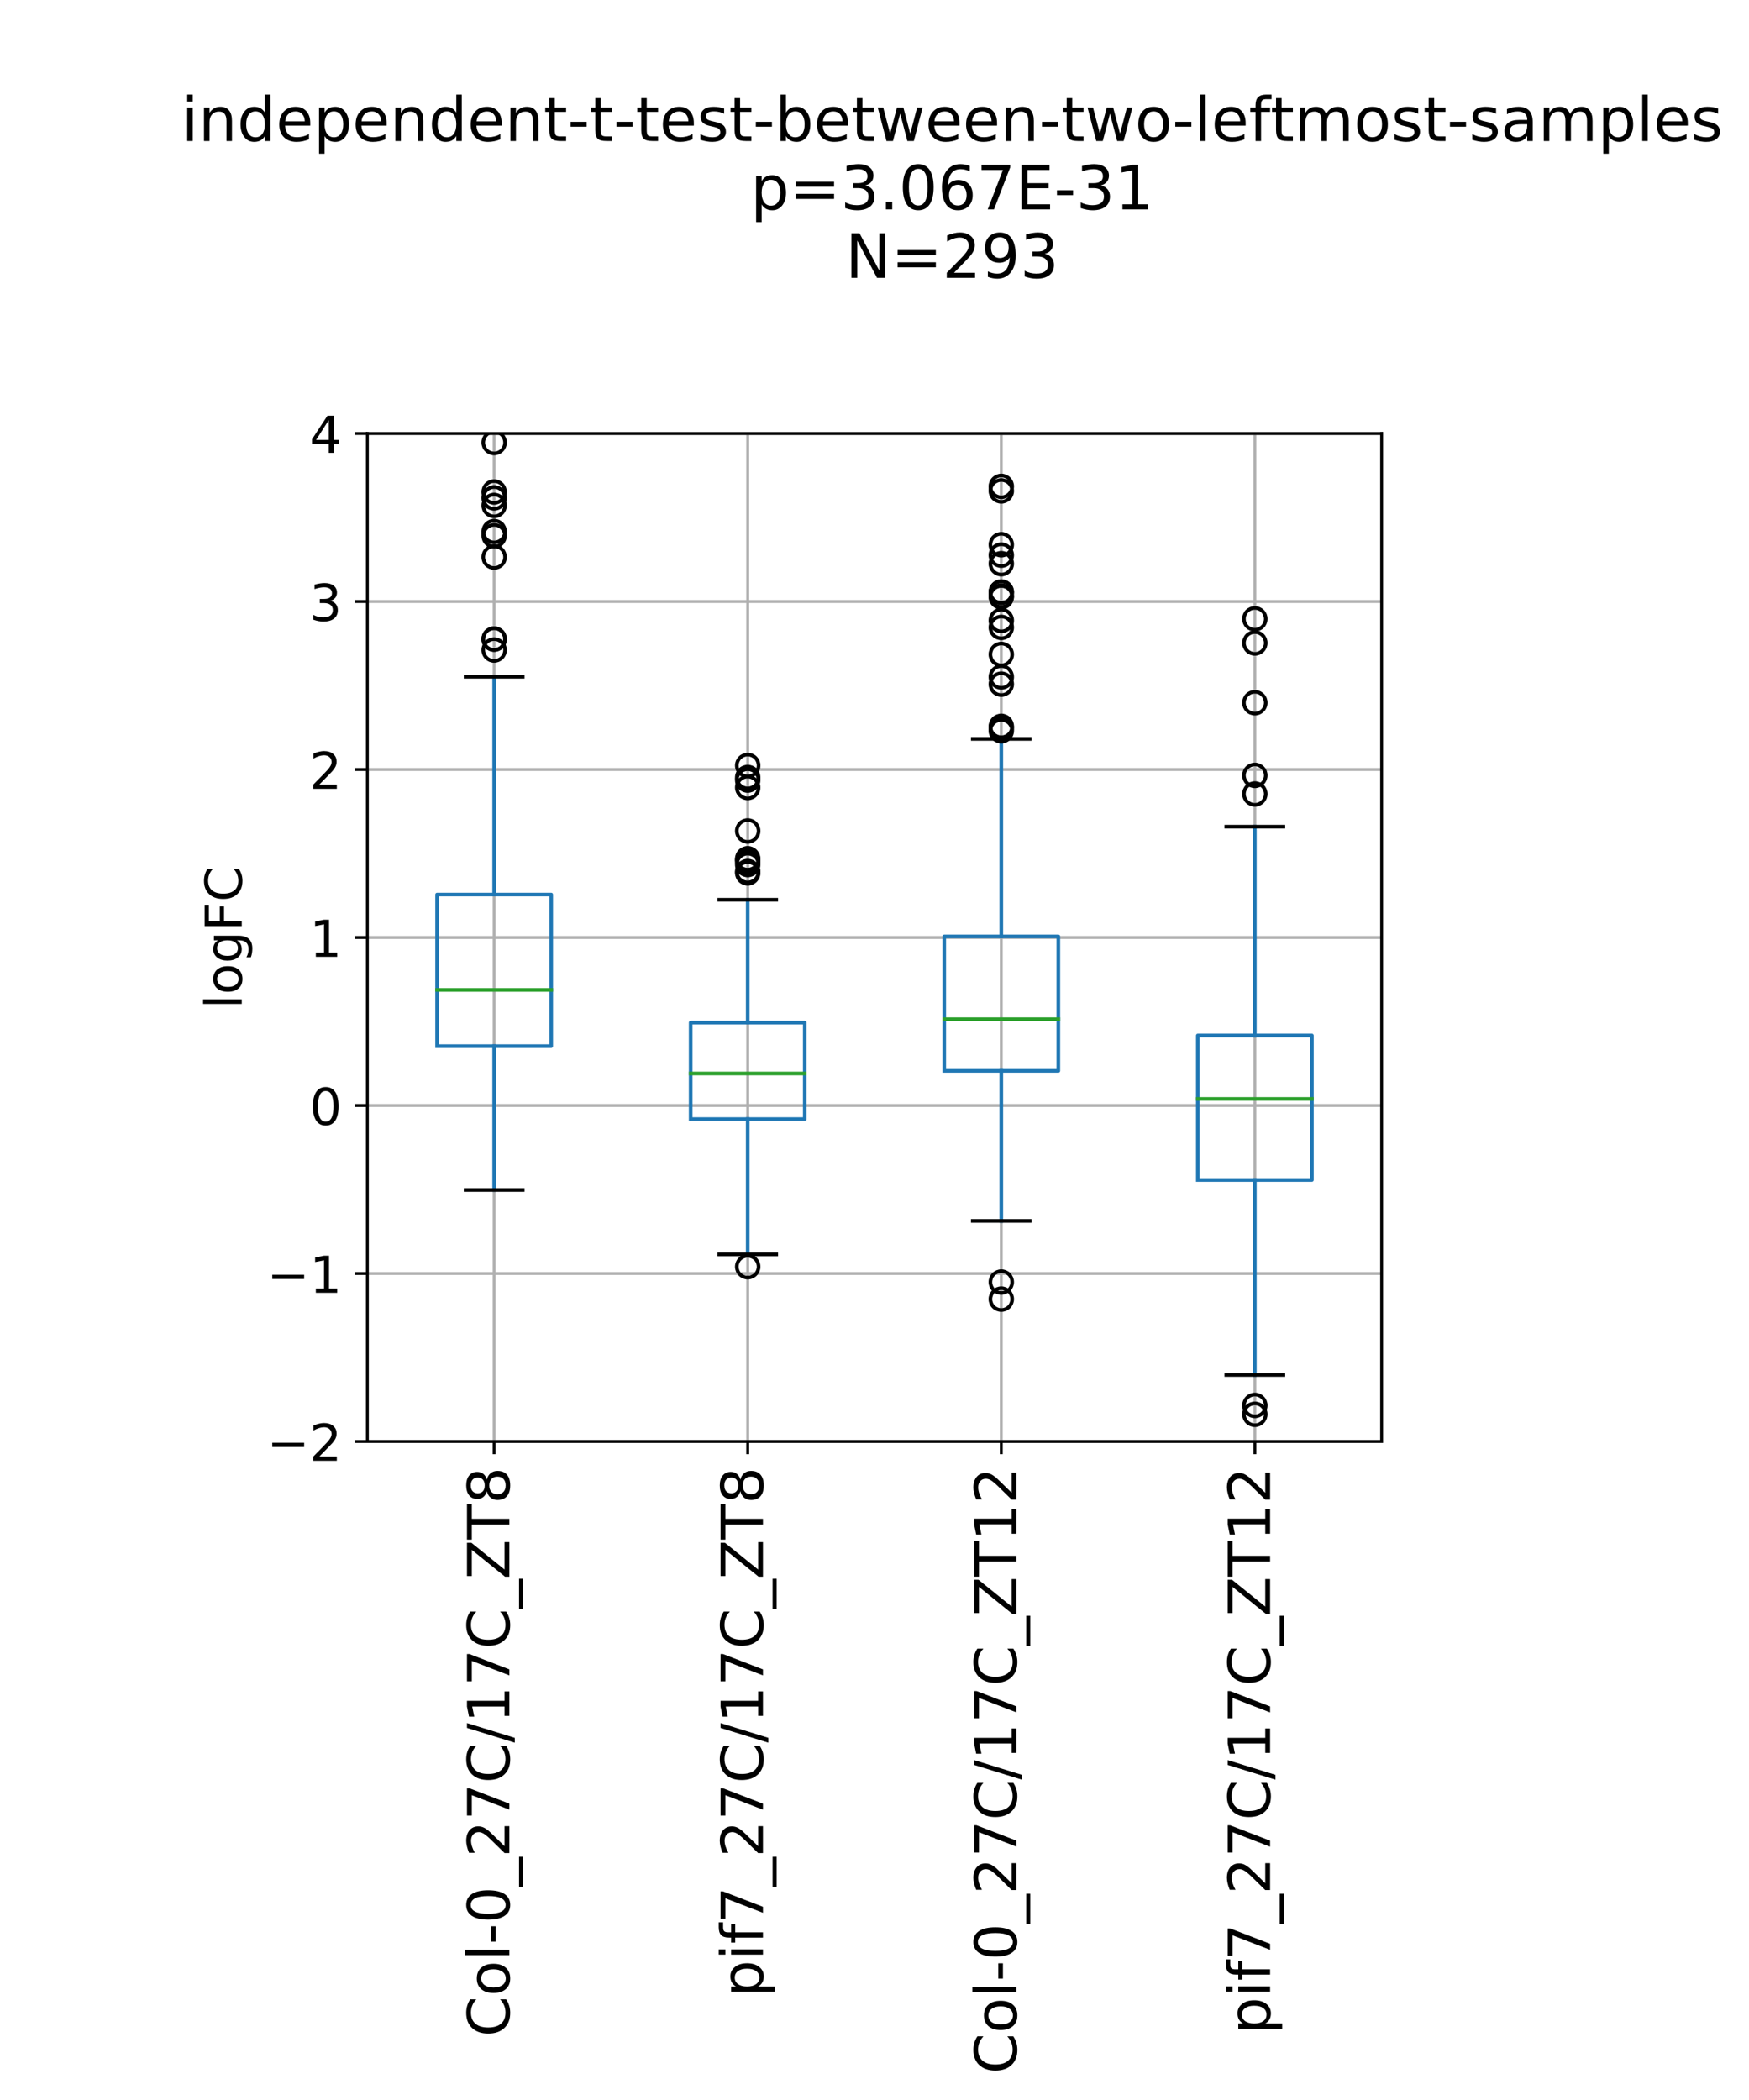 <?xml version="1.0" encoding="utf-8" standalone="no"?>
<!DOCTYPE svg PUBLIC "-//W3C//DTD SVG 1.1//EN"
  "http://www.w3.org/Graphics/SVG/1.1/DTD/svg11.dtd">
<!-- Created with matplotlib (http://matplotlib.org/) -->
<svg height="577.522pt" version="1.1" viewBox="0 0 481.104 577.522" width="481.104pt" xmlns="http://www.w3.org/2000/svg" xmlns:xlink="http://www.w3.org/1999/xlink">
 <defs>
  <style type="text/css">
*{stroke-linecap:butt;stroke-linejoin:round;}
  </style>
 </defs>
 <g id="figure_1">
  <g id="patch_1">
   <path d="M 0 577.522 
L 481.104 577.522 
L 481.104 0 
L 0 0 
z
" style="fill:#ffffff;"/>
  </g>
  <g id="axes_1">
   <g id="patch_2">
    <path d="M 101.052 396.415 
L 380.052 396.415 
L 380.052 119.215 
L 101.052 119.215 
z
" style="fill:#ffffff;"/>
   </g>
   <g id="matplotlib.axis_1">
    <g id="xtick_1">
     <g id="line2d_1">
      <path clip-path="url(#p9eac494e7c)" d="M 135.927 396.415 
L 135.927 119.215 
" style="fill:none;stroke:#b0b0b0;stroke-linecap:square;stroke-width:0.8;"/>
     </g>
     <g id="line2d_2">
      <defs>
       <path d="M 0 0 
L 0 3.5 
" id="m5e87b56e27" style="stroke:#000000;stroke-width:0.8;"/>
      </defs>
      <g>
       <use style="stroke:#000000;stroke-width:0.8;" x="135.927" xlink:href="#m5e87b56e27" y="396.415"/>
      </g>
     </g>
     <g id="text_1">
      <!-- Col-0_27C/17C_ZT8 -->
      <defs>
       <path d="M 64.406 67.281 
L 64.406 56.891 
Q 59.422 61.531 53.781 63.812 
Q 48.141 66.109 41.797 66.109 
Q 29.297 66.109 22.656 58.469 
Q 16.016 50.828 16.016 36.375 
Q 16.016 21.969 22.656 14.328 
Q 29.297 6.688 41.797 6.688 
Q 48.141 6.688 53.781 8.984 
Q 59.422 11.281 64.406 15.922 
L 64.406 5.609 
Q 59.234 2.094 53.438 0.328 
Q 47.656 -1.422 41.219 -1.422 
Q 24.656 -1.422 15.125 8.703 
Q 5.609 18.844 5.609 36.375 
Q 5.609 53.953 15.125 64.078 
Q 24.656 74.219 41.219 74.219 
Q 47.75 74.219 53.531 72.484 
Q 59.328 70.75 64.406 67.281 
z
" id="DejaVuSans-43"/>
       <path d="M 30.609 48.391 
Q 23.391 48.391 19.188 42.75 
Q 14.984 37.109 14.984 27.297 
Q 14.984 17.484 19.156 11.844 
Q 23.344 6.203 30.609 6.203 
Q 37.797 6.203 41.984 11.859 
Q 46.188 17.531 46.188 27.297 
Q 46.188 37.016 41.984 42.703 
Q 37.797 48.391 30.609 48.391 
z
M 30.609 56 
Q 42.328 56 49.016 48.375 
Q 55.719 40.766 55.719 27.297 
Q 55.719 13.875 49.016 6.219 
Q 42.328 -1.422 30.609 -1.422 
Q 18.844 -1.422 12.172 6.219 
Q 5.516 13.875 5.516 27.297 
Q 5.516 40.766 12.172 48.375 
Q 18.844 56 30.609 56 
z
" id="DejaVuSans-6f"/>
       <path d="M 9.422 75.984 
L 18.406 75.984 
L 18.406 0 
L 9.422 0 
z
" id="DejaVuSans-6c"/>
       <path d="M 4.891 31.391 
L 31.203 31.391 
L 31.203 23.391 
L 4.891 23.391 
z
" id="DejaVuSans-2d"/>
       <path d="M 31.781 66.406 
Q 24.172 66.406 20.328 58.906 
Q 16.5 51.422 16.5 36.375 
Q 16.5 21.391 20.328 13.891 
Q 24.172 6.391 31.781 6.391 
Q 39.453 6.391 43.281 13.891 
Q 47.125 21.391 47.125 36.375 
Q 47.125 51.422 43.281 58.906 
Q 39.453 66.406 31.781 66.406 
z
M 31.781 74.219 
Q 44.047 74.219 50.516 64.516 
Q 56.984 54.828 56.984 36.375 
Q 56.984 17.969 50.516 8.266 
Q 44.047 -1.422 31.781 -1.422 
Q 19.531 -1.422 13.062 8.266 
Q 6.594 17.969 6.594 36.375 
Q 6.594 54.828 13.062 64.516 
Q 19.531 74.219 31.781 74.219 
z
" id="DejaVuSans-30"/>
       <path d="M 50.984 -16.609 
L 50.984 -23.578 
L -0.984 -23.578 
L -0.984 -16.609 
z
" id="DejaVuSans-5f"/>
       <path d="M 19.188 8.297 
L 53.609 8.297 
L 53.609 0 
L 7.328 0 
L 7.328 8.297 
Q 12.938 14.109 22.625 23.891 
Q 32.328 33.688 34.812 36.531 
Q 39.547 41.844 41.422 45.531 
Q 43.312 49.219 43.312 52.781 
Q 43.312 58.594 39.234 62.25 
Q 35.156 65.922 28.609 65.922 
Q 23.969 65.922 18.812 64.312 
Q 13.672 62.703 7.812 59.422 
L 7.812 69.391 
Q 13.766 71.781 18.938 73 
Q 24.125 74.219 28.422 74.219 
Q 39.75 74.219 46.484 68.547 
Q 53.219 62.891 53.219 53.422 
Q 53.219 48.922 51.531 44.891 
Q 49.859 40.875 45.406 35.406 
Q 44.188 33.984 37.641 27.219 
Q 31.109 20.453 19.188 8.297 
z
" id="DejaVuSans-32"/>
       <path d="M 8.203 72.906 
L 55.078 72.906 
L 55.078 68.703 
L 28.609 0 
L 18.312 0 
L 43.219 64.594 
L 8.203 64.594 
z
" id="DejaVuSans-37"/>
       <path d="M 25.391 72.906 
L 33.688 72.906 
L 8.297 -9.281 
L 0 -9.281 
z
" id="DejaVuSans-2f"/>
       <path d="M 12.406 8.297 
L 28.516 8.297 
L 28.516 63.922 
L 10.984 60.406 
L 10.984 69.391 
L 28.422 72.906 
L 38.281 72.906 
L 38.281 8.297 
L 54.391 8.297 
L 54.391 0 
L 12.406 0 
z
" id="DejaVuSans-31"/>
       <path d="M 5.609 72.906 
L 62.891 72.906 
L 62.891 65.375 
L 16.797 8.297 
L 64.016 8.297 
L 64.016 0 
L 4.5 0 
L 4.5 7.516 
L 50.594 64.594 
L 5.609 64.594 
z
" id="DejaVuSans-5a"/>
       <path d="M -0.297 72.906 
L 61.375 72.906 
L 61.375 64.594 
L 35.5 64.594 
L 35.5 0 
L 25.594 0 
L 25.594 64.594 
L -0.297 64.594 
z
" id="DejaVuSans-54"/>
       <path d="M 31.781 34.625 
Q 24.75 34.625 20.719 30.859 
Q 16.703 27.094 16.703 20.516 
Q 16.703 13.922 20.719 10.156 
Q 24.75 6.391 31.781 6.391 
Q 38.812 6.391 42.859 10.172 
Q 46.922 13.969 46.922 20.516 
Q 46.922 27.094 42.891 30.859 
Q 38.875 34.625 31.781 34.625 
z
M 21.922 38.812 
Q 15.578 40.375 12.031 44.719 
Q 8.5 49.078 8.5 55.328 
Q 8.5 64.062 14.719 69.141 
Q 20.953 74.219 31.781 74.219 
Q 42.672 74.219 48.875 69.141 
Q 55.078 64.062 55.078 55.328 
Q 55.078 49.078 51.531 44.719 
Q 48 40.375 41.703 38.812 
Q 48.828 37.156 52.797 32.312 
Q 56.781 27.484 56.781 20.516 
Q 56.781 9.906 50.312 4.234 
Q 43.844 -1.422 31.781 -1.422 
Q 19.734 -1.422 13.25 4.234 
Q 6.781 9.906 6.781 20.516 
Q 6.781 27.484 10.781 32.312 
Q 14.797 37.156 21.922 38.812 
z
M 18.312 54.391 
Q 18.312 48.734 21.844 45.562 
Q 25.391 42.391 31.781 42.391 
Q 38.141 42.391 41.719 45.562 
Q 45.312 48.734 45.312 54.391 
Q 45.312 60.062 41.719 63.234 
Q 38.141 66.406 31.781 66.406 
Q 25.391 66.406 21.844 63.234 
Q 18.312 60.062 18.312 54.391 
z
" id="DejaVuSans-38"/>
      </defs>
      <g transform="translate(140.119 560.142)rotate(-90)scale(0.16 -0.16)">
       <use xlink:href="#DejaVuSans-43"/>
       <use x="69.824" xlink:href="#DejaVuSans-6f"/>
       <use x="131.006" xlink:href="#DejaVuSans-6c"/>
       <use x="158.789" xlink:href="#DejaVuSans-2d"/>
       <use x="194.873" xlink:href="#DejaVuSans-30"/>
       <use x="258.496" xlink:href="#DejaVuSans-5f"/>
       <use x="308.496" xlink:href="#DejaVuSans-32"/>
       <use x="372.119" xlink:href="#DejaVuSans-37"/>
       <use x="435.742" xlink:href="#DejaVuSans-43"/>
       <use x="505.566" xlink:href="#DejaVuSans-2f"/>
       <use x="539.258" xlink:href="#DejaVuSans-31"/>
       <use x="602.881" xlink:href="#DejaVuSans-37"/>
       <use x="666.504" xlink:href="#DejaVuSans-43"/>
       <use x="736.328" xlink:href="#DejaVuSans-5f"/>
       <use x="786.328" xlink:href="#DejaVuSans-5a"/>
       <use x="854.834" xlink:href="#DejaVuSans-54"/>
       <use x="915.918" xlink:href="#DejaVuSans-38"/>
      </g>
     </g>
    </g>
    <g id="xtick_2">
     <g id="line2d_3">
      <path clip-path="url(#p9eac494e7c)" d="M 205.677 396.415 
L 205.677 119.215 
" style="fill:none;stroke:#b0b0b0;stroke-linecap:square;stroke-width:0.8;"/>
     </g>
     <g id="line2d_4">
      <g>
       <use style="stroke:#000000;stroke-width:0.8;" x="205.677" xlink:href="#m5e87b56e27" y="396.415"/>
      </g>
     </g>
     <g id="text_2">
      <!-- pif7_27C/17C_ZT8 -->
      <defs>
       <path d="M 18.109 8.203 
L 18.109 -20.797 
L 9.078 -20.797 
L 9.078 54.688 
L 18.109 54.688 
L 18.109 46.391 
Q 20.953 51.266 25.266 53.625 
Q 29.594 56 35.594 56 
Q 45.562 56 51.781 48.094 
Q 58.016 40.188 58.016 27.297 
Q 58.016 14.406 51.781 6.484 
Q 45.562 -1.422 35.594 -1.422 
Q 29.594 -1.422 25.266 0.953 
Q 20.953 3.328 18.109 8.203 
z
M 48.688 27.297 
Q 48.688 37.203 44.609 42.844 
Q 40.531 48.484 33.406 48.484 
Q 26.266 48.484 22.188 42.844 
Q 18.109 37.203 18.109 27.297 
Q 18.109 17.391 22.188 11.75 
Q 26.266 6.109 33.406 6.109 
Q 40.531 6.109 44.609 11.75 
Q 48.688 17.391 48.688 27.297 
z
" id="DejaVuSans-70"/>
       <path d="M 9.422 54.688 
L 18.406 54.688 
L 18.406 0 
L 9.422 0 
z
M 9.422 75.984 
L 18.406 75.984 
L 18.406 64.594 
L 9.422 64.594 
z
" id="DejaVuSans-69"/>
       <path d="M 37.109 75.984 
L 37.109 68.5 
L 28.516 68.5 
Q 23.688 68.5 21.797 66.547 
Q 19.922 64.594 19.922 59.516 
L 19.922 54.688 
L 34.719 54.688 
L 34.719 47.703 
L 19.922 47.703 
L 19.922 0 
L 10.891 0 
L 10.891 47.703 
L 2.297 47.703 
L 2.297 54.688 
L 10.891 54.688 
L 10.891 58.5 
Q 10.891 67.625 15.141 71.797 
Q 19.391 75.984 28.609 75.984 
z
" id="DejaVuSans-66"/>
      </defs>
      <g transform="translate(209.869 549.197)rotate(-90)scale(0.16 -0.16)">
       <use xlink:href="#DejaVuSans-70"/>
       <use x="63.477" xlink:href="#DejaVuSans-69"/>
       <use x="91.26" xlink:href="#DejaVuSans-66"/>
       <use x="126.465" xlink:href="#DejaVuSans-37"/>
       <use x="190.088" xlink:href="#DejaVuSans-5f"/>
       <use x="240.088" xlink:href="#DejaVuSans-32"/>
       <use x="303.711" xlink:href="#DejaVuSans-37"/>
       <use x="367.334" xlink:href="#DejaVuSans-43"/>
       <use x="437.158" xlink:href="#DejaVuSans-2f"/>
       <use x="470.85" xlink:href="#DejaVuSans-31"/>
       <use x="534.473" xlink:href="#DejaVuSans-37"/>
       <use x="598.096" xlink:href="#DejaVuSans-43"/>
       <use x="667.92" xlink:href="#DejaVuSans-5f"/>
       <use x="717.92" xlink:href="#DejaVuSans-5a"/>
       <use x="786.426" xlink:href="#DejaVuSans-54"/>
       <use x="847.51" xlink:href="#DejaVuSans-38"/>
      </g>
     </g>
    </g>
    <g id="xtick_3">
     <g id="line2d_5">
      <path clip-path="url(#p9eac494e7c)" d="M 275.427 396.415 
L 275.427 119.215 
" style="fill:none;stroke:#b0b0b0;stroke-linecap:square;stroke-width:0.8;"/>
     </g>
     <g id="line2d_6">
      <g>
       <use style="stroke:#000000;stroke-width:0.8;" x="275.427" xlink:href="#m5e87b56e27" y="396.415"/>
      </g>
     </g>
     <g id="text_3">
      <!-- Col-0_27C/17C_ZT12 -->
      <g transform="translate(279.62 570.322)rotate(-90)scale(0.16 -0.16)">
       <use xlink:href="#DejaVuSans-43"/>
       <use x="69.824" xlink:href="#DejaVuSans-6f"/>
       <use x="131.006" xlink:href="#DejaVuSans-6c"/>
       <use x="158.789" xlink:href="#DejaVuSans-2d"/>
       <use x="194.873" xlink:href="#DejaVuSans-30"/>
       <use x="258.496" xlink:href="#DejaVuSans-5f"/>
       <use x="308.496" xlink:href="#DejaVuSans-32"/>
       <use x="372.119" xlink:href="#DejaVuSans-37"/>
       <use x="435.742" xlink:href="#DejaVuSans-43"/>
       <use x="505.566" xlink:href="#DejaVuSans-2f"/>
       <use x="539.258" xlink:href="#DejaVuSans-31"/>
       <use x="602.881" xlink:href="#DejaVuSans-37"/>
       <use x="666.504" xlink:href="#DejaVuSans-43"/>
       <use x="736.328" xlink:href="#DejaVuSans-5f"/>
       <use x="786.328" xlink:href="#DejaVuSans-5a"/>
       <use x="854.834" xlink:href="#DejaVuSans-54"/>
       <use x="915.918" xlink:href="#DejaVuSans-31"/>
       <use x="979.541" xlink:href="#DejaVuSans-32"/>
      </g>
     </g>
    </g>
    <g id="xtick_4">
     <g id="line2d_7">
      <path clip-path="url(#p9eac494e7c)" d="M 345.177 396.415 
L 345.177 119.215 
" style="fill:none;stroke:#b0b0b0;stroke-linecap:square;stroke-width:0.8;"/>
     </g>
     <g id="line2d_8">
      <g>
       <use style="stroke:#000000;stroke-width:0.8;" x="345.177" xlink:href="#m5e87b56e27" y="396.415"/>
      </g>
     </g>
     <g id="text_4">
      <!-- pif7_27C/17C_ZT12 -->
      <g transform="translate(349.37 559.377)rotate(-90)scale(0.16 -0.16)">
       <use xlink:href="#DejaVuSans-70"/>
       <use x="63.477" xlink:href="#DejaVuSans-69"/>
       <use x="91.26" xlink:href="#DejaVuSans-66"/>
       <use x="126.465" xlink:href="#DejaVuSans-37"/>
       <use x="190.088" xlink:href="#DejaVuSans-5f"/>
       <use x="240.088" xlink:href="#DejaVuSans-32"/>
       <use x="303.711" xlink:href="#DejaVuSans-37"/>
       <use x="367.334" xlink:href="#DejaVuSans-43"/>
       <use x="437.158" xlink:href="#DejaVuSans-2f"/>
       <use x="470.85" xlink:href="#DejaVuSans-31"/>
       <use x="534.473" xlink:href="#DejaVuSans-37"/>
       <use x="598.096" xlink:href="#DejaVuSans-43"/>
       <use x="667.92" xlink:href="#DejaVuSans-5f"/>
       <use x="717.92" xlink:href="#DejaVuSans-5a"/>
       <use x="786.426" xlink:href="#DejaVuSans-54"/>
       <use x="847.51" xlink:href="#DejaVuSans-31"/>
       <use x="911.133" xlink:href="#DejaVuSans-32"/>
      </g>
     </g>
    </g>
   </g>
   <g id="matplotlib.axis_2">
    <g id="ytick_1">
     <g id="line2d_9">
      <path clip-path="url(#p9eac494e7c)" d="M 101.052 396.415 
L 380.052 396.415 
" style="fill:none;stroke:#b0b0b0;stroke-linecap:square;stroke-width:0.8;"/>
     </g>
     <g id="line2d_10">
      <defs>
       <path d="M 0 0 
L -3.5 0 
" id="m431a61157e" style="stroke:#000000;stroke-width:0.8;"/>
      </defs>
      <g>
       <use style="stroke:#000000;stroke-width:0.8;" x="101.052" xlink:href="#m431a61157e" y="396.415"/>
      </g>
     </g>
     <g id="text_5">
      <!-- −2 -->
      <defs>
       <path d="M 10.594 35.5 
L 73.188 35.5 
L 73.188 27.203 
L 10.594 27.203 
z
" id="DejaVuSans-2212"/>
      </defs>
      <g transform="translate(73.413 401.734)scale(0.14 -0.14)">
       <use xlink:href="#DejaVuSans-2212"/>
       <use x="83.789" xlink:href="#DejaVuSans-32"/>
      </g>
     </g>
    </g>
    <g id="ytick_2">
     <g id="line2d_11">
      <path clip-path="url(#p9eac494e7c)" d="M 101.052 350.215 
L 380.052 350.215 
" style="fill:none;stroke:#b0b0b0;stroke-linecap:square;stroke-width:0.8;"/>
     </g>
     <g id="line2d_12">
      <g>
       <use style="stroke:#000000;stroke-width:0.8;" x="101.052" xlink:href="#m431a61157e" y="350.215"/>
      </g>
     </g>
     <g id="text_6">
      <!-- −1 -->
      <g transform="translate(73.413 355.534)scale(0.14 -0.14)">
       <use xlink:href="#DejaVuSans-2212"/>
       <use x="83.789" xlink:href="#DejaVuSans-31"/>
      </g>
     </g>
    </g>
    <g id="ytick_3">
     <g id="line2d_13">
      <path clip-path="url(#p9eac494e7c)" d="M 101.052 304.015 
L 380.052 304.015 
" style="fill:none;stroke:#b0b0b0;stroke-linecap:square;stroke-width:0.8;"/>
     </g>
     <g id="line2d_14">
      <g>
       <use style="stroke:#000000;stroke-width:0.8;" x="101.052" xlink:href="#m431a61157e" y="304.015"/>
      </g>
     </g>
     <g id="text_7">
      <!-- 0 -->
      <g transform="translate(85.144 309.334)scale(0.14 -0.14)">
       <use xlink:href="#DejaVuSans-30"/>
      </g>
     </g>
    </g>
    <g id="ytick_4">
     <g id="line2d_15">
      <path clip-path="url(#p9eac494e7c)" d="M 101.052 257.815 
L 380.052 257.815 
" style="fill:none;stroke:#b0b0b0;stroke-linecap:square;stroke-width:0.8;"/>
     </g>
     <g id="line2d_16">
      <g>
       <use style="stroke:#000000;stroke-width:0.8;" x="101.052" xlink:href="#m431a61157e" y="257.815"/>
      </g>
     </g>
     <g id="text_8">
      <!-- 1 -->
      <g transform="translate(85.144 263.134)scale(0.14 -0.14)">
       <use xlink:href="#DejaVuSans-31"/>
      </g>
     </g>
    </g>
    <g id="ytick_5">
     <g id="line2d_17">
      <path clip-path="url(#p9eac494e7c)" d="M 101.052 211.615 
L 380.052 211.615 
" style="fill:none;stroke:#b0b0b0;stroke-linecap:square;stroke-width:0.8;"/>
     </g>
     <g id="line2d_18">
      <g>
       <use style="stroke:#000000;stroke-width:0.8;" x="101.052" xlink:href="#m431a61157e" y="211.615"/>
      </g>
     </g>
     <g id="text_9">
      <!-- 2 -->
      <g transform="translate(85.144 216.934)scale(0.14 -0.14)">
       <use xlink:href="#DejaVuSans-32"/>
      </g>
     </g>
    </g>
    <g id="ytick_6">
     <g id="line2d_19">
      <path clip-path="url(#p9eac494e7c)" d="M 101.052 165.415 
L 380.052 165.415 
" style="fill:none;stroke:#b0b0b0;stroke-linecap:square;stroke-width:0.8;"/>
     </g>
     <g id="line2d_20">
      <g>
       <use style="stroke:#000000;stroke-width:0.8;" x="101.052" xlink:href="#m431a61157e" y="165.415"/>
      </g>
     </g>
     <g id="text_10">
      <!-- 3 -->
      <defs>
       <path d="M 40.578 39.312 
Q 47.656 37.797 51.625 33 
Q 55.609 28.219 55.609 21.188 
Q 55.609 10.406 48.188 4.484 
Q 40.766 -1.422 27.094 -1.422 
Q 22.516 -1.422 17.656 -0.516 
Q 12.797 0.391 7.625 2.203 
L 7.625 11.719 
Q 11.719 9.328 16.594 8.109 
Q 21.484 6.891 26.812 6.891 
Q 36.078 6.891 40.938 10.547 
Q 45.797 14.203 45.797 21.188 
Q 45.797 27.641 41.281 31.266 
Q 36.766 34.906 28.719 34.906 
L 20.219 34.906 
L 20.219 43.016 
L 29.109 43.016 
Q 36.375 43.016 40.234 45.922 
Q 44.094 48.828 44.094 54.297 
Q 44.094 59.906 40.109 62.906 
Q 36.141 65.922 28.719 65.922 
Q 24.656 65.922 20.016 65.031 
Q 15.375 64.156 9.812 62.312 
L 9.812 71.094 
Q 15.438 72.656 20.344 73.438 
Q 25.25 74.219 29.594 74.219 
Q 40.828 74.219 47.359 69.109 
Q 53.906 64.016 53.906 55.328 
Q 53.906 49.266 50.438 45.094 
Q 46.969 40.922 40.578 39.312 
z
" id="DejaVuSans-33"/>
      </defs>
      <g transform="translate(85.144 170.734)scale(0.14 -0.14)">
       <use xlink:href="#DejaVuSans-33"/>
      </g>
     </g>
    </g>
    <g id="ytick_7">
     <g id="line2d_21">
      <path clip-path="url(#p9eac494e7c)" d="M 101.052 119.215 
L 380.052 119.215 
" style="fill:none;stroke:#b0b0b0;stroke-linecap:square;stroke-width:0.8;"/>
     </g>
     <g id="line2d_22">
      <g>
       <use style="stroke:#000000;stroke-width:0.8;" x="101.052" xlink:href="#m431a61157e" y="119.215"/>
      </g>
     </g>
     <g id="text_11">
      <!-- 4 -->
      <defs>
       <path d="M 37.797 64.312 
L 12.891 25.391 
L 37.797 25.391 
z
M 35.203 72.906 
L 47.609 72.906 
L 47.609 25.391 
L 58.016 25.391 
L 58.016 17.188 
L 47.609 17.188 
L 47.609 0 
L 37.797 0 
L 37.797 17.188 
L 4.891 17.188 
L 4.891 26.703 
z
" id="DejaVuSans-34"/>
      </defs>
      <g transform="translate(85.144 124.534)scale(0.14 -0.14)">
       <use xlink:href="#DejaVuSans-34"/>
      </g>
     </g>
    </g>
    <g id="text_12">
     <!-- logFC -->
     <defs>
      <path d="M 45.406 27.984 
Q 45.406 37.75 41.375 43.109 
Q 37.359 48.484 30.078 48.484 
Q 22.859 48.484 18.828 43.109 
Q 14.797 37.75 14.797 27.984 
Q 14.797 18.266 18.828 12.891 
Q 22.859 7.516 30.078 7.516 
Q 37.359 7.516 41.375 12.891 
Q 45.406 18.266 45.406 27.984 
z
M 54.391 6.781 
Q 54.391 -7.172 48.188 -13.984 
Q 42 -20.797 29.203 -20.797 
Q 24.469 -20.797 20.266 -20.094 
Q 16.062 -19.391 12.109 -17.922 
L 12.109 -9.188 
Q 16.062 -11.328 19.922 -12.344 
Q 23.781 -13.375 27.781 -13.375 
Q 36.625 -13.375 41.016 -8.766 
Q 45.406 -4.156 45.406 5.172 
L 45.406 9.625 
Q 42.625 4.781 38.281 2.391 
Q 33.938 0 27.875 0 
Q 17.828 0 11.672 7.656 
Q 5.516 15.328 5.516 27.984 
Q 5.516 40.672 11.672 48.328 
Q 17.828 56 27.875 56 
Q 33.938 56 38.281 53.609 
Q 42.625 51.219 45.406 46.391 
L 45.406 54.688 
L 54.391 54.688 
z
" id="DejaVuSans-67"/>
      <path d="M 9.812 72.906 
L 51.703 72.906 
L 51.703 64.594 
L 19.672 64.594 
L 19.672 43.109 
L 48.578 43.109 
L 48.578 34.812 
L 19.672 34.812 
L 19.672 0 
L 9.812 0 
z
" id="DejaVuSans-46"/>
     </defs>
     <g transform="translate(66.501 277.4)rotate(-90)scale(0.14 -0.14)">
      <use xlink:href="#DejaVuSans-6c"/>
      <use x="27.783" xlink:href="#DejaVuSans-6f"/>
      <use x="88.965" xlink:href="#DejaVuSans-67"/>
      <use x="152.441" xlink:href="#DejaVuSans-46"/>
      <use x="209.961" xlink:href="#DejaVuSans-43"/>
     </g>
    </g>
   </g>
   <g id="line2d_23">
    <path clip-path="url(#p9eac494e7c)" d="M 120.233 287.701 
L 151.621 287.701 
L 151.621 246.011 
L 120.233 246.011 
L 120.233 287.701 
" style="fill:none;stroke:#1f77b4;stroke-linecap:square;"/>
   </g>
   <g id="line2d_24">
    <path clip-path="url(#p9eac494e7c)" d="M 135.927 287.701 
L 135.927 327.258 
" style="fill:none;stroke:#1f77b4;stroke-linecap:square;"/>
   </g>
   <g id="line2d_25">
    <path clip-path="url(#p9eac494e7c)" d="M 135.927 246.011 
L 135.927 186.12 
" style="fill:none;stroke:#1f77b4;stroke-linecap:square;"/>
   </g>
   <g id="line2d_26">
    <path clip-path="url(#p9eac494e7c)" d="M 128.08 327.258 
L 143.774 327.258 
" style="fill:none;stroke:#000000;stroke-linecap:square;"/>
   </g>
   <g id="line2d_27">
    <path clip-path="url(#p9eac494e7c)" d="M 128.08 186.12 
L 143.774 186.12 
" style="fill:none;stroke:#000000;stroke-linecap:square;"/>
   </g>
   <g id="line2d_28">
    <defs>
     <path d="M 0 3 
C 0.796 3 1.559 2.684 2.121 2.121 
C 2.684 1.559 3 0.796 3 0 
C 3 -0.796 2.684 -1.559 2.121 -2.121 
C 1.559 -2.684 0.796 -3 0 -3 
C -0.796 -3 -1.559 -2.684 -2.121 -2.121 
C -2.684 -1.559 -3 -0.796 -3 0 
C -3 0.796 -2.684 1.559 -2.121 2.121 
C -1.559 2.684 -0.796 3 0 3 
z
" id="mb8083a8e6b" style="stroke:#000000;"/>
    </defs>
    <g clip-path="url(#p9eac494e7c)">
     <use style="fill-opacity:0;stroke:#000000;" x="135.927" xlink:href="#mb8083a8e6b" y="153.201"/>
     <use style="fill-opacity:0;stroke:#000000;" x="135.927" xlink:href="#mb8083a8e6b" y="135.301"/>
     <use style="fill-opacity:0;stroke:#000000;" x="135.927" xlink:href="#mb8083a8e6b" y="175.744"/>
     <use style="fill-opacity:0;stroke:#000000;" x="135.927" xlink:href="#mb8083a8e6b" y="139.008"/>
     <use style="fill-opacity:0;stroke:#000000;" x="135.927" xlink:href="#mb8083a8e6b" y="175.76"/>
     <use style="fill-opacity:0;stroke:#000000;" x="135.927" xlink:href="#mb8083a8e6b" y="121.701"/>
     <use style="fill-opacity:0;stroke:#000000;" x="135.927" xlink:href="#mb8083a8e6b" y="147.336"/>
     <use style="fill-opacity:0;stroke:#000000;" x="135.927" xlink:href="#mb8083a8e6b" y="146.178"/>
     <use style="fill-opacity:0;stroke:#000000;" x="135.927" xlink:href="#mb8083a8e6b" y="114.169"/>
     <use style="fill-opacity:0;stroke:#000000;" x="135.927" xlink:href="#mb8083a8e6b" y="136.933"/>
     <use style="fill-opacity:0;stroke:#000000;" x="135.927" xlink:href="#mb8083a8e6b" y="178.76"/>
    </g>
   </g>
   <g id="line2d_29">
    <path clip-path="url(#p9eac494e7c)" d="M 189.983 307.756 
L 221.371 307.756 
L 221.371 281.225 
L 189.983 281.225 
L 189.983 307.756 
" style="fill:none;stroke:#1f77b4;stroke-linecap:square;"/>
   </g>
   <g id="line2d_30">
    <path clip-path="url(#p9eac494e7c)" d="M 205.677 307.756 
L 205.677 344.967 
" style="fill:none;stroke:#1f77b4;stroke-linecap:square;"/>
   </g>
   <g id="line2d_31">
    <path clip-path="url(#p9eac494e7c)" d="M 205.677 281.225 
L 205.677 247.437 
" style="fill:none;stroke:#1f77b4;stroke-linecap:square;"/>
   </g>
   <g id="line2d_32">
    <path clip-path="url(#p9eac494e7c)" d="M 197.83 344.967 
L 213.524 344.967 
" style="fill:none;stroke:#000000;stroke-linecap:square;"/>
   </g>
   <g id="line2d_33">
    <path clip-path="url(#p9eac494e7c)" d="M 197.83 247.437 
L 213.524 247.437 
" style="fill:none;stroke:#000000;stroke-linecap:square;"/>
   </g>
   <g id="line2d_34">
    <g clip-path="url(#p9eac494e7c)">
     <use style="fill-opacity:0;stroke:#000000;" x="205.677" xlink:href="#mb8083a8e6b" y="348.349"/>
     <use style="fill-opacity:0;stroke:#000000;" x="205.677" xlink:href="#mb8083a8e6b" y="210.518"/>
     <use style="fill-opacity:0;stroke:#000000;" x="205.677" xlink:href="#mb8083a8e6b" y="239.673"/>
     <use style="fill-opacity:0;stroke:#000000;" x="205.677" xlink:href="#mb8083a8e6b" y="236.494"/>
     <use style="fill-opacity:0;stroke:#000000;" x="205.677" xlink:href="#mb8083a8e6b" y="236.908"/>
     <use style="fill-opacity:0;stroke:#000000;" x="205.677" xlink:href="#mb8083a8e6b" y="214.529"/>
     <use style="fill-opacity:0;stroke:#000000;" x="205.677" xlink:href="#mb8083a8e6b" y="237.758"/>
     <use style="fill-opacity:0;stroke:#000000;" x="205.677" xlink:href="#mb8083a8e6b" y="236.157"/>
     <use style="fill-opacity:0;stroke:#000000;" x="205.677" xlink:href="#mb8083a8e6b" y="228.521"/>
     <use style="fill-opacity:0;stroke:#000000;" x="205.677" xlink:href="#mb8083a8e6b" y="240.066"/>
     <use style="fill-opacity:0;stroke:#000000;" x="205.677" xlink:href="#mb8083a8e6b" y="216.574"/>
     <use style="fill-opacity:0;stroke:#000000;" x="205.677" xlink:href="#mb8083a8e6b" y="213.812"/>
    </g>
   </g>
   <g id="line2d_35">
    <path clip-path="url(#p9eac494e7c)" d="M 259.733 294.491 
L 291.121 294.491 
L 291.121 257.526 
L 259.733 257.526 
L 259.733 294.491 
" style="fill:none;stroke:#1f77b4;stroke-linecap:square;"/>
   </g>
   <g id="line2d_36">
    <path clip-path="url(#p9eac494e7c)" d="M 275.427 294.491 
L 275.427 335.765 
" style="fill:none;stroke:#1f77b4;stroke-linecap:square;"/>
   </g>
   <g id="line2d_37">
    <path clip-path="url(#p9eac494e7c)" d="M 275.427 257.526 
L 275.427 203.211 
" style="fill:none;stroke:#1f77b4;stroke-linecap:square;"/>
   </g>
   <g id="line2d_38">
    <path clip-path="url(#p9eac494e7c)" d="M 267.58 335.765 
L 283.274 335.765 
" style="fill:none;stroke:#000000;stroke-linecap:square;"/>
   </g>
   <g id="line2d_39">
    <path clip-path="url(#p9eac494e7c)" d="M 267.58 203.211 
L 283.274 203.211 
" style="fill:none;stroke:#000000;stroke-linecap:square;"/>
   </g>
   <g id="line2d_40">
    <g clip-path="url(#p9eac494e7c)">
     <use style="fill-opacity:0;stroke:#000000;" x="275.427" xlink:href="#mb8083a8e6b" y="357.266"/>
     <use style="fill-opacity:0;stroke:#000000;" x="275.427" xlink:href="#mb8083a8e6b" y="352.579"/>
     <use style="fill-opacity:0;stroke:#000000;" x="275.427" xlink:href="#mb8083a8e6b" y="152.671"/>
     <use style="fill-opacity:0;stroke:#000000;" x="275.427" xlink:href="#mb8083a8e6b" y="179.968"/>
     <use style="fill-opacity:0;stroke:#000000;" x="275.427" xlink:href="#mb8083a8e6b" y="200.217"/>
     <use style="fill-opacity:0;stroke:#000000;" x="275.427" xlink:href="#mb8083a8e6b" y="186.17"/>
     <use style="fill-opacity:0;stroke:#000000;" x="275.427" xlink:href="#mb8083a8e6b" y="106.505"/>
     <use style="fill-opacity:0;stroke:#000000;" x="275.427" xlink:href="#mb8083a8e6b" y="162.82"/>
     <use style="fill-opacity:0;stroke:#000000;" x="275.427" xlink:href="#mb8083a8e6b" y="135"/>
     <use style="fill-opacity:0;stroke:#000000;" x="275.427" xlink:href="#mb8083a8e6b" y="188.152"/>
     <use style="fill-opacity:0;stroke:#000000;" x="275.427" xlink:href="#mb8083a8e6b" y="199.751"/>
     <use style="fill-opacity:0;stroke:#000000;" x="275.427" xlink:href="#mb8083a8e6b" y="162.832"/>
     <use style="fill-opacity:0;stroke:#000000;" x="275.427" xlink:href="#mb8083a8e6b" y="149.797"/>
     <use style="fill-opacity:0;stroke:#000000;" x="275.427" xlink:href="#mb8083a8e6b" y="164.152"/>
     <use style="fill-opacity:0;stroke:#000000;" x="275.427" xlink:href="#mb8083a8e6b" y="172.546"/>
     <use style="fill-opacity:0;stroke:#000000;" x="275.427" xlink:href="#mb8083a8e6b" y="200.972"/>
     <use style="fill-opacity:0;stroke:#000000;" x="275.427" xlink:href="#mb8083a8e6b" y="155.019"/>
     <use style="fill-opacity:0;stroke:#000000;" x="275.427" xlink:href="#mb8083a8e6b" y="170.635"/>
     <use style="fill-opacity:0;stroke:#000000;" x="275.427" xlink:href="#mb8083a8e6b" y="163.871"/>
     <use style="fill-opacity:0;stroke:#000000;" x="275.427" xlink:href="#mb8083a8e6b" y="133.757"/>
    </g>
   </g>
   <g id="line2d_41">
    <path clip-path="url(#p9eac494e7c)" d="M 329.483 324.507 
L 360.871 324.507 
L 360.871 284.763 
L 329.483 284.763 
L 329.483 324.507 
" style="fill:none;stroke:#1f77b4;stroke-linecap:square;"/>
   </g>
   <g id="line2d_42">
    <path clip-path="url(#p9eac494e7c)" d="M 345.177 324.507 
L 345.177 378.127 
" style="fill:none;stroke:#1f77b4;stroke-linecap:square;"/>
   </g>
   <g id="line2d_43">
    <path clip-path="url(#p9eac494e7c)" d="M 345.177 284.763 
L 345.177 227.335 
" style="fill:none;stroke:#1f77b4;stroke-linecap:square;"/>
   </g>
   <g id="line2d_44">
    <path clip-path="url(#p9eac494e7c)" d="M 337.33 378.127 
L 353.024 378.127 
" style="fill:none;stroke:#000000;stroke-linecap:square;"/>
   </g>
   <g id="line2d_45">
    <path clip-path="url(#p9eac494e7c)" d="M 337.33 227.335 
L 353.024 227.335 
" style="fill:none;stroke:#000000;stroke-linecap:square;"/>
   </g>
   <g id="line2d_46">
    <g clip-path="url(#p9eac494e7c)">
     <use style="fill-opacity:0;stroke:#000000;" x="345.177" xlink:href="#mb8083a8e6b" y="386.508"/>
     <use style="fill-opacity:0;stroke:#000000;" x="345.177" xlink:href="#mb8083a8e6b" y="388.947"/>
     <use style="fill-opacity:0;stroke:#000000;" x="345.177" xlink:href="#mb8083a8e6b" y="170.189"/>
     <use style="fill-opacity:0;stroke:#000000;" x="345.177" xlink:href="#mb8083a8e6b" y="176.822"/>
     <use style="fill-opacity:0;stroke:#000000;" x="345.177" xlink:href="#mb8083a8e6b" y="213.235"/>
     <use style="fill-opacity:0;stroke:#000000;" x="345.177" xlink:href="#mb8083a8e6b" y="193.255"/>
     <use style="fill-opacity:0;stroke:#000000;" x="345.177" xlink:href="#mb8083a8e6b" y="218.345"/>
    </g>
   </g>
   <g id="line2d_47">
    <path clip-path="url(#p9eac494e7c)" d="M 120.233 272.235 
L 151.621 272.235 
" style="fill:none;stroke:#2ca02c;stroke-linecap:square;"/>
   </g>
   <g id="line2d_48">
    <path clip-path="url(#p9eac494e7c)" d="M 189.983 295.219 
L 221.371 295.219 
" style="fill:none;stroke:#2ca02c;stroke-linecap:square;"/>
   </g>
   <g id="line2d_49">
    <path clip-path="url(#p9eac494e7c)" d="M 259.733 280.29 
L 291.121 280.29 
" style="fill:none;stroke:#2ca02c;stroke-linecap:square;"/>
   </g>
   <g id="line2d_50">
    <path clip-path="url(#p9eac494e7c)" d="M 329.483 302.214 
L 360.871 302.214 
" style="fill:none;stroke:#2ca02c;stroke-linecap:square;"/>
   </g>
   <g id="patch_3">
    <path d="M 101.052 396.415 
L 101.052 119.215 
" style="fill:none;stroke:#000000;stroke-linecap:square;stroke-linejoin:miter;stroke-width:0.8;"/>
   </g>
   <g id="patch_4">
    <path d="M 380.052 396.415 
L 380.052 119.215 
" style="fill:none;stroke:#000000;stroke-linecap:square;stroke-linejoin:miter;stroke-width:0.8;"/>
   </g>
   <g id="patch_5">
    <path d="M 101.052 396.415 
L 380.052 396.415 
" style="fill:none;stroke:#000000;stroke-linecap:square;stroke-linejoin:miter;stroke-width:0.8;"/>
   </g>
   <g id="patch_6">
    <path d="M 101.052 119.215 
L 380.052 119.215 
" style="fill:none;stroke:#000000;stroke-linecap:square;stroke-linejoin:miter;stroke-width:0.8;"/>
   </g>
   <g id="text_13">
    <!--  -->
    <g transform="translate(240.552 19.965)scale(0.168 -0.168)"/>
    <!--         independent-t-test-between-two-leftmost-samples -->
    <defs>
     <path id="DejaVuSans-20"/>
     <path d="M 54.891 33.016 
L 54.891 0 
L 45.906 0 
L 45.906 32.719 
Q 45.906 40.484 42.875 44.328 
Q 39.844 48.188 33.797 48.188 
Q 26.516 48.188 22.312 43.547 
Q 18.109 38.922 18.109 30.906 
L 18.109 0 
L 9.078 0 
L 9.078 54.688 
L 18.109 54.688 
L 18.109 46.188 
Q 21.344 51.125 25.703 53.562 
Q 30.078 56 35.797 56 
Q 45.219 56 50.047 50.172 
Q 54.891 44.344 54.891 33.016 
z
" id="DejaVuSans-6e"/>
     <path d="M 45.406 46.391 
L 45.406 75.984 
L 54.391 75.984 
L 54.391 0 
L 45.406 0 
L 45.406 8.203 
Q 42.578 3.328 38.25 0.953 
Q 33.938 -1.422 27.875 -1.422 
Q 17.969 -1.422 11.734 6.484 
Q 5.516 14.406 5.516 27.297 
Q 5.516 40.188 11.734 48.094 
Q 17.969 56 27.875 56 
Q 33.938 56 38.25 53.625 
Q 42.578 51.266 45.406 46.391 
z
M 14.797 27.297 
Q 14.797 17.391 18.875 11.75 
Q 22.953 6.109 30.078 6.109 
Q 37.203 6.109 41.297 11.75 
Q 45.406 17.391 45.406 27.297 
Q 45.406 37.203 41.297 42.844 
Q 37.203 48.484 30.078 48.484 
Q 22.953 48.484 18.875 42.844 
Q 14.797 37.203 14.797 27.297 
z
" id="DejaVuSans-64"/>
     <path d="M 56.203 29.594 
L 56.203 25.203 
L 14.891 25.203 
Q 15.484 15.922 20.484 11.062 
Q 25.484 6.203 34.422 6.203 
Q 39.594 6.203 44.453 7.469 
Q 49.312 8.734 54.109 11.281 
L 54.109 2.781 
Q 49.266 0.734 44.188 -0.344 
Q 39.109 -1.422 33.891 -1.422 
Q 20.797 -1.422 13.156 6.188 
Q 5.516 13.812 5.516 26.812 
Q 5.516 40.234 12.766 48.109 
Q 20.016 56 32.328 56 
Q 43.359 56 49.781 48.891 
Q 56.203 41.797 56.203 29.594 
z
M 47.219 32.234 
Q 47.125 39.594 43.094 43.984 
Q 39.062 48.391 32.422 48.391 
Q 24.906 48.391 20.391 44.141 
Q 15.875 39.891 15.188 32.172 
z
" id="DejaVuSans-65"/>
     <path d="M 18.312 70.219 
L 18.312 54.688 
L 36.812 54.688 
L 36.812 47.703 
L 18.312 47.703 
L 18.312 18.016 
Q 18.312 11.328 20.141 9.422 
Q 21.969 7.516 27.594 7.516 
L 36.812 7.516 
L 36.812 0 
L 27.594 0 
Q 17.188 0 13.234 3.875 
Q 9.281 7.766 9.281 18.016 
L 9.281 47.703 
L 2.688 47.703 
L 2.688 54.688 
L 9.281 54.688 
L 9.281 70.219 
z
" id="DejaVuSans-74"/>
     <path d="M 44.281 53.078 
L 44.281 44.578 
Q 40.484 46.531 36.375 47.5 
Q 32.281 48.484 27.875 48.484 
Q 21.188 48.484 17.844 46.438 
Q 14.5 44.391 14.5 40.281 
Q 14.5 37.156 16.891 35.375 
Q 19.281 33.594 26.516 31.984 
L 29.594 31.297 
Q 39.156 29.25 43.188 25.516 
Q 47.219 21.781 47.219 15.094 
Q 47.219 7.469 41.188 3.016 
Q 35.156 -1.422 24.609 -1.422 
Q 20.219 -1.422 15.453 -0.562 
Q 10.688 0.297 5.422 2 
L 5.422 11.281 
Q 10.406 8.688 15.234 7.391 
Q 20.062 6.109 24.812 6.109 
Q 31.156 6.109 34.562 8.281 
Q 37.984 10.453 37.984 14.406 
Q 37.984 18.062 35.516 20.016 
Q 33.062 21.969 24.703 23.781 
L 21.578 24.516 
Q 13.234 26.266 9.516 29.906 
Q 5.812 33.547 5.812 39.891 
Q 5.812 47.609 11.281 51.797 
Q 16.75 56 26.812 56 
Q 31.781 56 36.172 55.266 
Q 40.578 54.547 44.281 53.078 
z
" id="DejaVuSans-73"/>
     <path d="M 48.688 27.297 
Q 48.688 37.203 44.609 42.844 
Q 40.531 48.484 33.406 48.484 
Q 26.266 48.484 22.188 42.844 
Q 18.109 37.203 18.109 27.297 
Q 18.109 17.391 22.188 11.75 
Q 26.266 6.109 33.406 6.109 
Q 40.531 6.109 44.609 11.75 
Q 48.688 17.391 48.688 27.297 
z
M 18.109 46.391 
Q 20.953 51.266 25.266 53.625 
Q 29.594 56 35.594 56 
Q 45.562 56 51.781 48.094 
Q 58.016 40.188 58.016 27.297 
Q 58.016 14.406 51.781 6.484 
Q 45.562 -1.422 35.594 -1.422 
Q 29.594 -1.422 25.266 0.953 
Q 20.953 3.328 18.109 8.203 
L 18.109 0 
L 9.078 0 
L 9.078 75.984 
L 18.109 75.984 
z
" id="DejaVuSans-62"/>
     <path d="M 4.203 54.688 
L 13.188 54.688 
L 24.422 12.016 
L 35.594 54.688 
L 46.188 54.688 
L 57.422 12.016 
L 68.609 54.688 
L 77.594 54.688 
L 63.281 0 
L 52.688 0 
L 40.922 44.828 
L 29.109 0 
L 18.5 0 
z
" id="DejaVuSans-77"/>
     <path d="M 52 44.188 
Q 55.375 50.25 60.062 53.125 
Q 64.75 56 71.094 56 
Q 79.641 56 84.281 50.016 
Q 88.922 44.047 88.922 33.016 
L 88.922 0 
L 79.891 0 
L 79.891 32.719 
Q 79.891 40.578 77.094 44.375 
Q 74.312 48.188 68.609 48.188 
Q 61.625 48.188 57.562 43.547 
Q 53.516 38.922 53.516 30.906 
L 53.516 0 
L 44.484 0 
L 44.484 32.719 
Q 44.484 40.625 41.703 44.406 
Q 38.922 48.188 33.109 48.188 
Q 26.219 48.188 22.156 43.531 
Q 18.109 38.875 18.109 30.906 
L 18.109 0 
L 9.078 0 
L 9.078 54.688 
L 18.109 54.688 
L 18.109 46.188 
Q 21.188 51.219 25.484 53.609 
Q 29.781 56 35.688 56 
Q 41.656 56 45.828 52.969 
Q 50 49.953 52 44.188 
z
" id="DejaVuSans-6d"/>
     <path d="M 34.281 27.484 
Q 23.391 27.484 19.188 25 
Q 14.984 22.516 14.984 16.5 
Q 14.984 11.719 18.141 8.906 
Q 21.297 6.109 26.703 6.109 
Q 34.188 6.109 38.703 11.406 
Q 43.219 16.703 43.219 25.484 
L 43.219 27.484 
z
M 52.203 31.203 
L 52.203 0 
L 43.219 0 
L 43.219 8.297 
Q 40.141 3.328 35.547 0.953 
Q 30.953 -1.422 24.312 -1.422 
Q 15.922 -1.422 10.953 3.297 
Q 6 8.016 6 15.922 
Q 6 25.141 12.172 29.828 
Q 18.359 34.516 30.609 34.516 
L 43.219 34.516 
L 43.219 35.406 
Q 43.219 41.609 39.141 45 
Q 35.062 48.391 27.688 48.391 
Q 23 48.391 18.547 47.266 
Q 14.109 46.141 10.016 43.891 
L 10.016 52.203 
Q 14.938 54.109 19.578 55.047 
Q 24.219 56 28.609 56 
Q 40.484 56 46.344 49.844 
Q 52.203 43.703 52.203 31.203 
z
" id="DejaVuSans-61"/>
    </defs>
    <g transform="translate(7.2 38.778)scale(0.168 -0.168)">
     <use xlink:href="#DejaVuSans-20"/>
     <use x="31.787" xlink:href="#DejaVuSans-20"/>
     <use x="63.574" xlink:href="#DejaVuSans-20"/>
     <use x="95.361" xlink:href="#DejaVuSans-20"/>
     <use x="127.148" xlink:href="#DejaVuSans-20"/>
     <use x="158.936" xlink:href="#DejaVuSans-20"/>
     <use x="190.723" xlink:href="#DejaVuSans-20"/>
     <use x="222.51" xlink:href="#DejaVuSans-20"/>
     <use x="254.297" xlink:href="#DejaVuSans-69"/>
     <use x="282.08" xlink:href="#DejaVuSans-6e"/>
     <use x="345.459" xlink:href="#DejaVuSans-64"/>
     <use x="408.936" xlink:href="#DejaVuSans-65"/>
     <use x="470.459" xlink:href="#DejaVuSans-70"/>
     <use x="533.936" xlink:href="#DejaVuSans-65"/>
     <use x="595.459" xlink:href="#DejaVuSans-6e"/>
     <use x="658.838" xlink:href="#DejaVuSans-64"/>
     <use x="722.314" xlink:href="#DejaVuSans-65"/>
     <use x="783.838" xlink:href="#DejaVuSans-6e"/>
     <use x="847.217" xlink:href="#DejaVuSans-74"/>
     <use x="886.426" xlink:href="#DejaVuSans-2d"/>
     <use x="922.51" xlink:href="#DejaVuSans-74"/>
     <use x="961.719" xlink:href="#DejaVuSans-2d"/>
     <use x="997.803" xlink:href="#DejaVuSans-74"/>
     <use x="1037.012" xlink:href="#DejaVuSans-65"/>
     <use x="1098.535" xlink:href="#DejaVuSans-73"/>
     <use x="1150.635" xlink:href="#DejaVuSans-74"/>
     <use x="1189.844" xlink:href="#DejaVuSans-2d"/>
     <use x="1225.928" xlink:href="#DejaVuSans-62"/>
     <use x="1289.404" xlink:href="#DejaVuSans-65"/>
     <use x="1350.928" xlink:href="#DejaVuSans-74"/>
     <use x="1390.137" xlink:href="#DejaVuSans-77"/>
     <use x="1471.924" xlink:href="#DejaVuSans-65"/>
     <use x="1533.447" xlink:href="#DejaVuSans-65"/>
     <use x="1594.971" xlink:href="#DejaVuSans-6e"/>
     <use x="1658.35" xlink:href="#DejaVuSans-2d"/>
     <use x="1694.434" xlink:href="#DejaVuSans-74"/>
     <use x="1733.643" xlink:href="#DejaVuSans-77"/>
     <use x="1815.43" xlink:href="#DejaVuSans-6f"/>
     <use x="1876.627" xlink:href="#DejaVuSans-2d"/>
     <use x="1912.711" xlink:href="#DejaVuSans-6c"/>
     <use x="1940.494" xlink:href="#DejaVuSans-65"/>
     <use x="2002.018" xlink:href="#DejaVuSans-66"/>
     <use x="2037.207" xlink:href="#DejaVuSans-74"/>
     <use x="2076.416" xlink:href="#DejaVuSans-6d"/>
     <use x="2173.828" xlink:href="#DejaVuSans-6f"/>
     <use x="2235.01" xlink:href="#DejaVuSans-73"/>
     <use x="2287.109" xlink:href="#DejaVuSans-74"/>
     <use x="2326.318" xlink:href="#DejaVuSans-2d"/>
     <use x="2362.402" xlink:href="#DejaVuSans-73"/>
     <use x="2414.502" xlink:href="#DejaVuSans-61"/>
     <use x="2475.781" xlink:href="#DejaVuSans-6d"/>
     <use x="2573.193" xlink:href="#DejaVuSans-70"/>
     <use x="2636.67" xlink:href="#DejaVuSans-6c"/>
     <use x="2664.453" xlink:href="#DejaVuSans-65"/>
     <use x="2725.977" xlink:href="#DejaVuSans-73"/>
    </g>
    <!--         p=3.067E-31 -->
    <defs>
     <path d="M 10.594 45.406 
L 73.188 45.406 
L 73.188 37.203 
L 10.594 37.203 
z
M 10.594 25.484 
L 73.188 25.484 
L 73.188 17.188 
L 10.594 17.188 
z
" id="DejaVuSans-3d"/>
     <path d="M 10.688 12.406 
L 21 12.406 
L 21 0 
L 10.688 0 
z
" id="DejaVuSans-2e"/>
     <path d="M 33.016 40.375 
Q 26.375 40.375 22.484 35.828 
Q 18.609 31.297 18.609 23.391 
Q 18.609 15.531 22.484 10.953 
Q 26.375 6.391 33.016 6.391 
Q 39.656 6.391 43.531 10.953 
Q 47.406 15.531 47.406 23.391 
Q 47.406 31.297 43.531 35.828 
Q 39.656 40.375 33.016 40.375 
z
M 52.594 71.297 
L 52.594 62.312 
Q 48.875 64.062 45.094 64.984 
Q 41.312 65.922 37.594 65.922 
Q 27.828 65.922 22.672 59.328 
Q 17.531 52.734 16.797 39.406 
Q 19.672 43.656 24.016 45.922 
Q 28.375 48.188 33.594 48.188 
Q 44.578 48.188 50.953 41.516 
Q 57.328 34.859 57.328 23.391 
Q 57.328 12.156 50.688 5.359 
Q 44.047 -1.422 33.016 -1.422 
Q 20.359 -1.422 13.672 8.266 
Q 6.984 17.969 6.984 36.375 
Q 6.984 53.656 15.188 63.938 
Q 23.391 74.219 37.203 74.219 
Q 40.922 74.219 44.703 73.484 
Q 48.484 72.75 52.594 71.297 
z
" id="DejaVuSans-36"/>
     <path d="M 9.812 72.906 
L 55.906 72.906 
L 55.906 64.594 
L 19.672 64.594 
L 19.672 43.016 
L 54.391 43.016 
L 54.391 34.719 
L 19.672 34.719 
L 19.672 8.297 
L 56.781 8.297 
L 56.781 0 
L 9.812 0 
z
" id="DejaVuSans-45"/>
    </defs>
    <g transform="translate(163.748 57.59)scale(0.168 -0.168)">
     <use xlink:href="#DejaVuSans-20"/>
     <use x="31.787" xlink:href="#DejaVuSans-20"/>
     <use x="63.574" xlink:href="#DejaVuSans-20"/>
     <use x="95.361" xlink:href="#DejaVuSans-20"/>
     <use x="127.148" xlink:href="#DejaVuSans-20"/>
     <use x="158.936" xlink:href="#DejaVuSans-20"/>
     <use x="190.723" xlink:href="#DejaVuSans-20"/>
     <use x="222.51" xlink:href="#DejaVuSans-20"/>
     <use x="254.297" xlink:href="#DejaVuSans-70"/>
     <use x="317.773" xlink:href="#DejaVuSans-3d"/>
     <use x="401.562" xlink:href="#DejaVuSans-33"/>
     <use x="465.186" xlink:href="#DejaVuSans-2e"/>
     <use x="496.973" xlink:href="#DejaVuSans-30"/>
     <use x="560.596" xlink:href="#DejaVuSans-36"/>
     <use x="624.219" xlink:href="#DejaVuSans-37"/>
     <use x="687.842" xlink:href="#DejaVuSans-45"/>
     <use x="751.025" xlink:href="#DejaVuSans-2d"/>
     <use x="787.109" xlink:href="#DejaVuSans-33"/>
     <use x="850.732" xlink:href="#DejaVuSans-31"/>
    </g>
    <!--         N=293 -->
    <defs>
     <path d="M 9.812 72.906 
L 23.094 72.906 
L 55.422 11.922 
L 55.422 72.906 
L 64.984 72.906 
L 64.984 0 
L 51.703 0 
L 19.391 60.984 
L 19.391 0 
L 9.812 0 
z
" id="DejaVuSans-4e"/>
     <path d="M 10.984 1.516 
L 10.984 10.5 
Q 14.703 8.734 18.5 7.812 
Q 22.312 6.891 25.984 6.891 
Q 35.75 6.891 40.891 13.453 
Q 46.047 20.016 46.781 33.406 
Q 43.953 29.203 39.594 26.953 
Q 35.25 24.703 29.984 24.703 
Q 19.047 24.703 12.672 31.312 
Q 6.297 37.938 6.297 49.422 
Q 6.297 60.641 12.938 67.422 
Q 19.578 74.219 30.609 74.219 
Q 43.266 74.219 49.922 64.516 
Q 56.594 54.828 56.594 36.375 
Q 56.594 19.141 48.406 8.859 
Q 40.234 -1.422 26.422 -1.422 
Q 22.703 -1.422 18.891 -0.688 
Q 15.094 0.047 10.984 1.516 
z
M 30.609 32.422 
Q 37.25 32.422 41.125 36.953 
Q 45.016 41.5 45.016 49.422 
Q 45.016 57.281 41.125 61.844 
Q 37.25 66.406 30.609 66.406 
Q 23.969 66.406 20.094 61.844 
Q 16.219 57.281 16.219 49.422 
Q 16.219 41.5 20.094 36.953 
Q 23.969 32.422 30.609 32.422 
z
" id="DejaVuSans-39"/>
    </defs>
    <g transform="translate(189.838 76.402)scale(0.168 -0.168)">
     <use xlink:href="#DejaVuSans-20"/>
     <use x="31.787" xlink:href="#DejaVuSans-20"/>
     <use x="63.574" xlink:href="#DejaVuSans-20"/>
     <use x="95.361" xlink:href="#DejaVuSans-20"/>
     <use x="127.148" xlink:href="#DejaVuSans-20"/>
     <use x="158.936" xlink:href="#DejaVuSans-20"/>
     <use x="190.723" xlink:href="#DejaVuSans-20"/>
     <use x="222.51" xlink:href="#DejaVuSans-20"/>
     <use x="254.297" xlink:href="#DejaVuSans-4e"/>
     <use x="329.102" xlink:href="#DejaVuSans-3d"/>
     <use x="412.891" xlink:href="#DejaVuSans-32"/>
     <use x="476.514" xlink:href="#DejaVuSans-39"/>
     <use x="540.137" xlink:href="#DejaVuSans-33"/>
    </g>
    <!--          -->
    <g transform="translate(219.195 95.215)scale(0.168 -0.168)">
     <use xlink:href="#DejaVuSans-20"/>
     <use x="31.787" xlink:href="#DejaVuSans-20"/>
     <use x="63.574" xlink:href="#DejaVuSans-20"/>
     <use x="95.361" xlink:href="#DejaVuSans-20"/>
     <use x="127.148" xlink:href="#DejaVuSans-20"/>
     <use x="158.936" xlink:href="#DejaVuSans-20"/>
     <use x="190.723" xlink:href="#DejaVuSans-20"/>
     <use x="222.51" xlink:href="#DejaVuSans-20"/>
    </g>
   </g>
  </g>
 </g>
 <defs>
  <clipPath id="p9eac494e7c">
   <rect height="277.2" width="279" x="101.052" y="119.215"/>
  </clipPath>
 </defs>
</svg>
